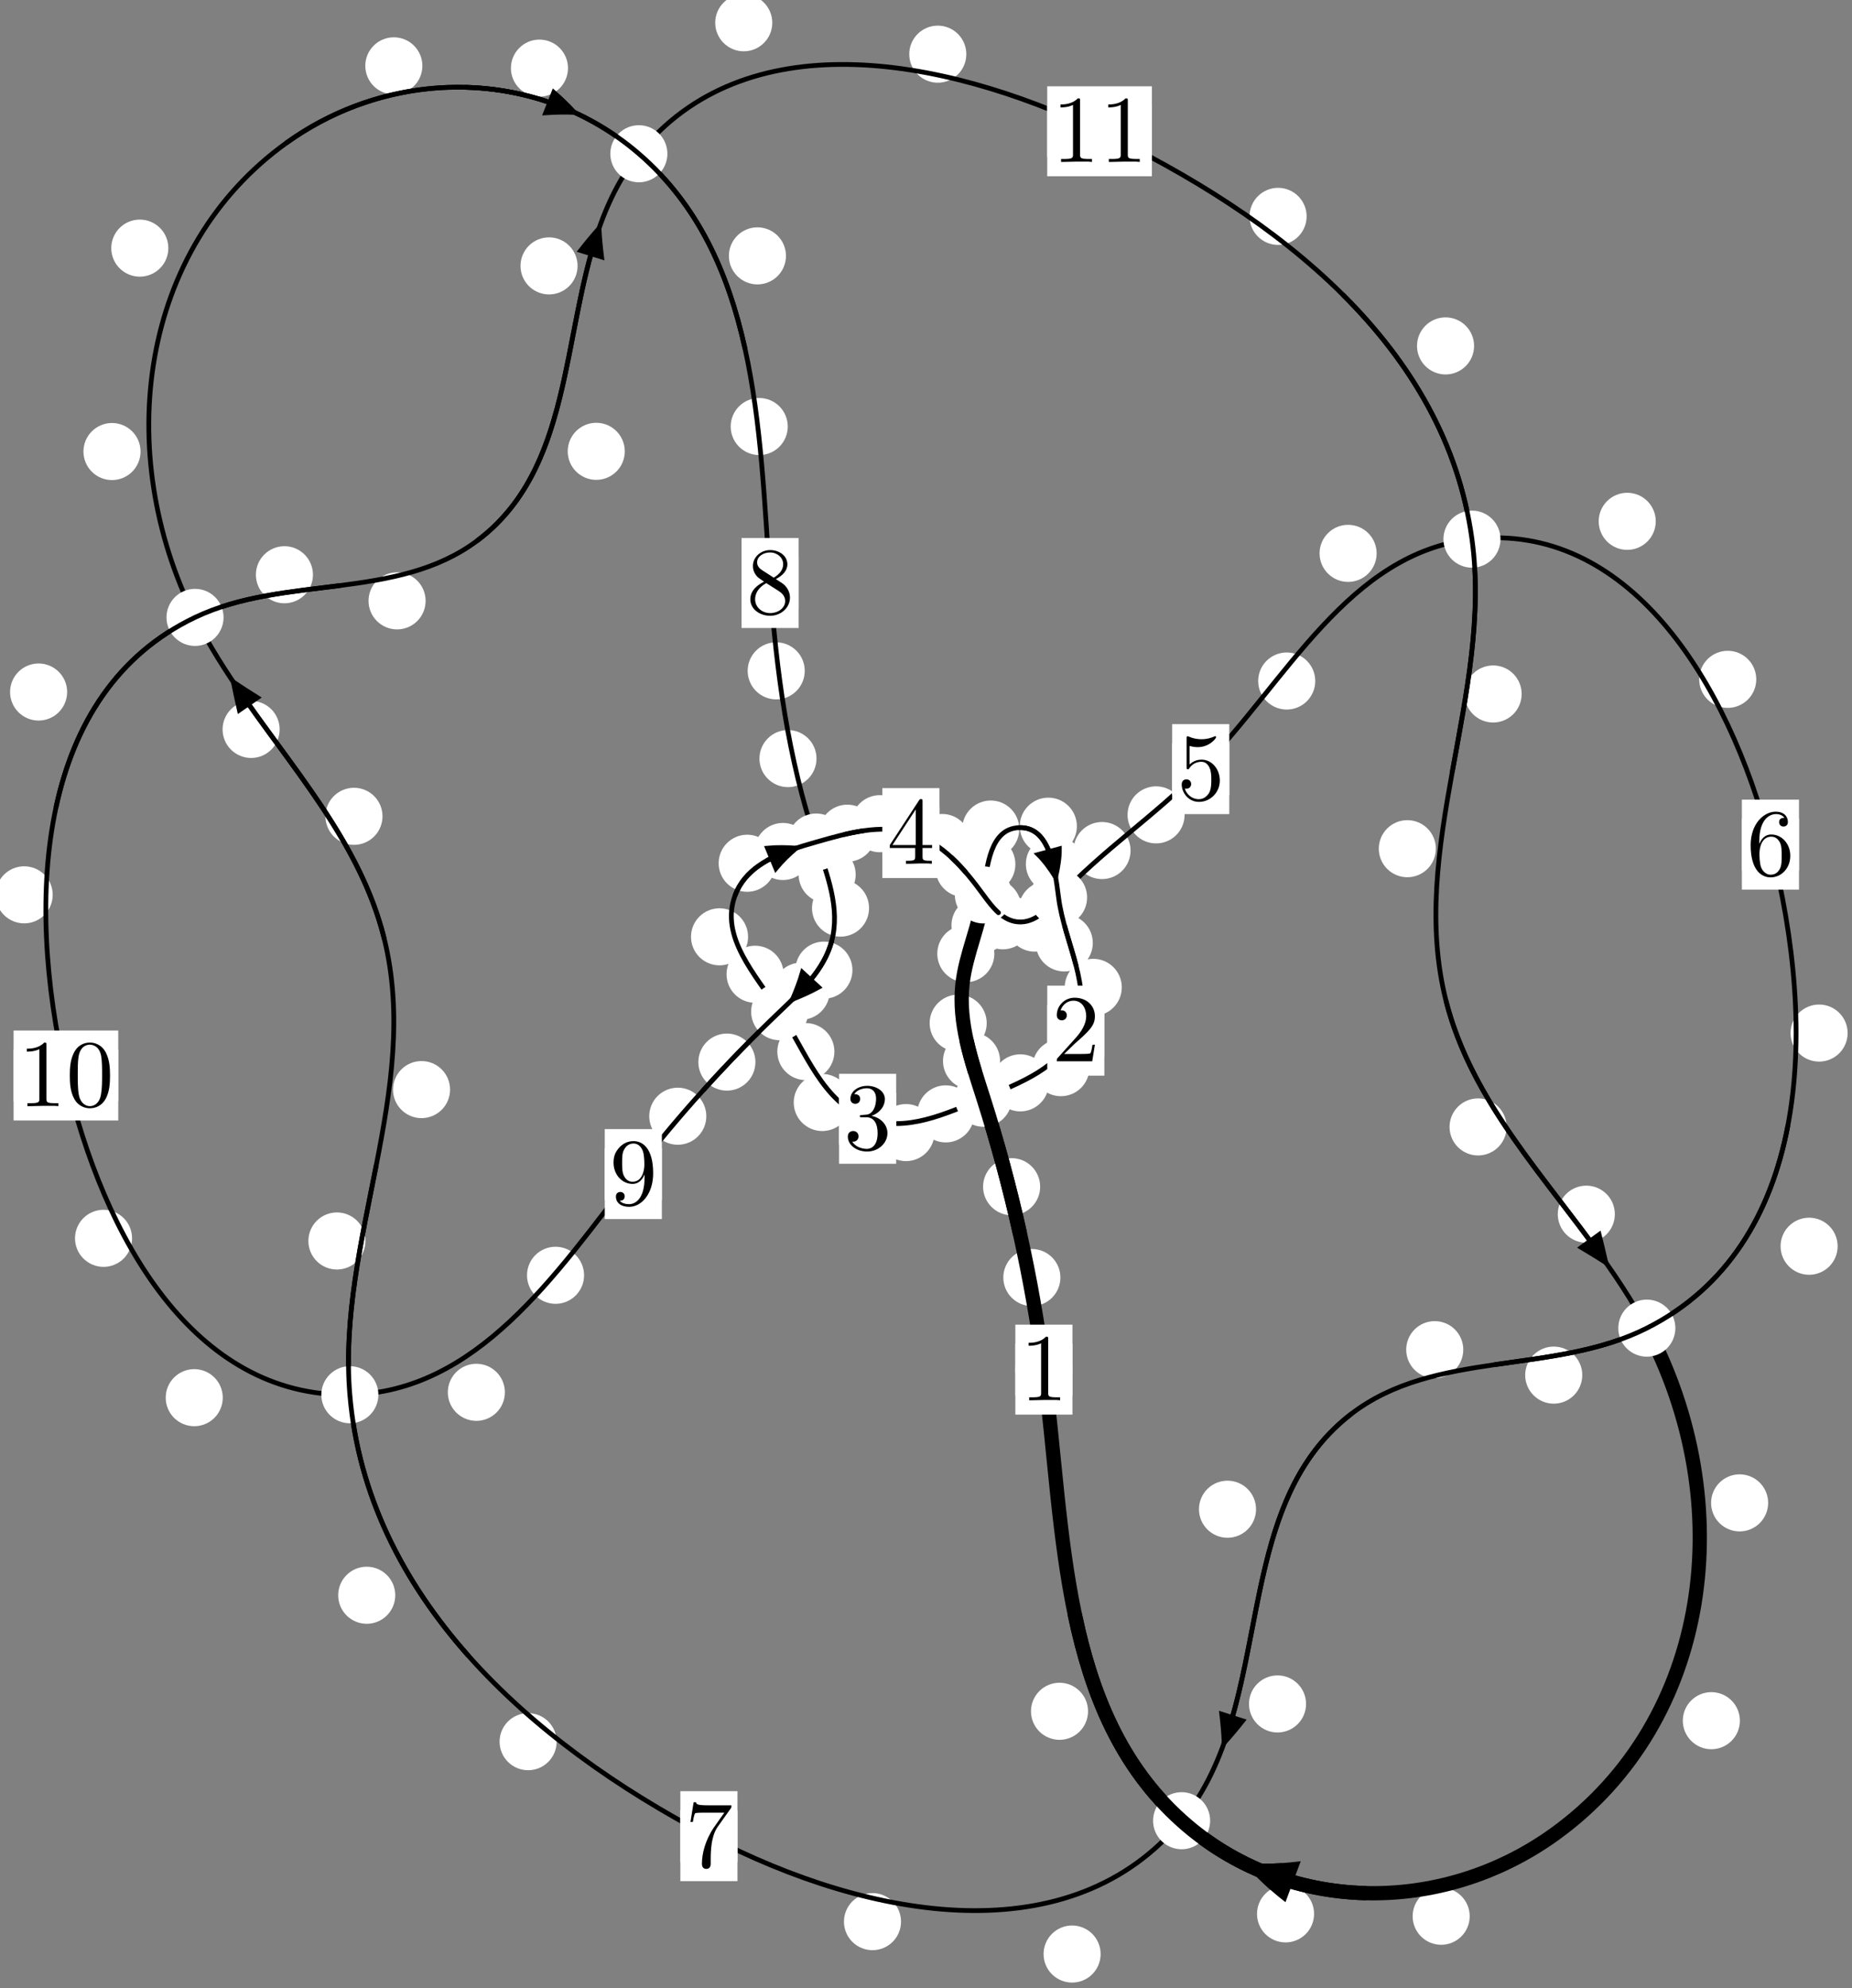 <?xml version="1.0"?>
<!-- Created by MetaPost 1.999 on 2021.07.05:2353 -->
<svg version="1.1" xmlns="http://www.w3.org/2000/svg" xmlns:xlink="http://www.w3.org/1999/xlink" width="193.975" height="208.211" viewBox="0 0 193.975 208.211">
<rect x="0" y="0" width="193.975" height="208.211" fill="#808080" stroke="none"/>
<!-- Original BoundingBox: -103.457230 -92.606689 90.517563 115.604797 -->
  <defs>
    <g transform="scale(0.01,0.01)" id="GLYPHcmr10_48">
      <path style="fill-rule: evenodd;" d="M460 -320C460 -400,455 -480,420 -554C374 -650,292 -666,250 -666C190 -666,117 -640,76 -547C44 -478,39 -400,39 -320C39 -245,43 -155,84 -79C127 2,200 22,249 22C303 22,379 1,423 -94C455 -163,460 -241,460 -320M249 -0C210 -0,151 -25,133 -121C122 -181,122 -273,122 -332C122 -396,122 -462,130 -516C149 -635,224 -644,249 -644C282 -644,348 -626,367 -527C377 -471,377 -395,377 -332C377 -257,377 -189,366 -125C351 -30,294 -0,249 -0"></path>
    </g>
    <g transform="scale(0.01,0.01)" id="GLYPHcmr10_49">
      <path style="fill-rule: evenodd;" d="M294 -640C294 -664,294 -666,271 -666C209 -602,121 -602,89 -602L89 -571C109 -571,168 -571,220 -597L220 -79C220 -43,217 -31,127 -31L95 -31L95 -0L257 -0L130 -3L217 -3L257 -3L297 -3L384 -3L419 -0L419 -31L387 -31C297 -31,294 -42,294 -79"></path>
    </g>
    <g transform="scale(0.01,0.01)" id="GLYPHcmr10_50">
      <path style="fill-rule: evenodd;" d="M127 -77L233 -180C389 -318,449 -372,449 -472C449 -586,359 -666,237 -666C124 -666,50 -574,50 -485C50 -429,100 -429,103 -429C120 -429,155 -441,155 -482C155 -508,137 -534,102 -534C94 -534,92 -534,89 -533C112 -598,166 -635,224 -635C315 -635,358 -554,358 -472C358 -392,308 -313,253 -251L61 -37C50 -26,50 -24,50 -0L421 -0L449 -174L424 -174C419 -144,412 -100,402 -85C395 -77,329 -77,307 -77"></path>
    </g>
    <g transform="scale(0.01,0.01)" id="GLYPHcmr10_51">
      <path style="fill-rule: evenodd;" d="M290 -352C372 -379,430 -449,430 -528C430 -610,342 -666,246 -666C145 -666,69 -606,69 -530C69 -497,91 -478,120 -478C151 -478,171 -500,171 -529C171 -579,124 -579,109 -579C140 -628,206 -641,242 -641C283 -641,338 -619,338 -529C338 -517,336 -459,310 -415C280 -367,246 -364,221 -363C213 -362,189 -360,182 -360C174 -359,167 -358,167 -348C167 -337,174 -337,191 -337L235 -337C317 -337,354 -269,354 -171C354 -35,285 -6,241 -6C198 -6,123 -23,88 -82C123 -77,154 -99,154 -137C154 -173,127 -193,98 -193C74 -193,42 -179,42 -135C42 -44,135 22,244 22C366 22,457 -69,457 -171C457 -253,394 -331,290 -352"></path>
    </g>
    <g transform="scale(0.01,0.01)" id="GLYPHcmr10_52">
      <path style="fill-rule: evenodd;" d="M294 -165L294 -78C294 -42,292 -31,218 -31L197 -31L197 -0L332 -0L238 -3L290 -3L332 -3L374 -3L427 -3L468 -0L468 -31L447 -31C373 -31,371 -42,371 -78L371 -165L471 -165L471 -196L371 -196L371 -651C371 -671,371 -677,355 -677C346 -677,343 -677,335 -665L28 -196L28 -165M300 -196L56 -196L300 -569"></path>
    </g>
    <g transform="scale(0.01,0.01)" id="GLYPHcmr10_53">
      <path style="fill-rule: evenodd;" d="M449 -201C449 -320,367 -420,259 -420C211 -420,168 -404,132 -369L132 -564C152 -558,185 -551,217 -551C340 -551,410 -642,410 -655C410 -661,407 -666,400 -666C399 -666,397 -666,392 -663C372 -654,323 -634,256 -634C216 -634,170 -641,123 -662C115 -665,113 -665,111 -665C101 -665,101 -657,101 -641L101 -345C101 -327,101 -319,115 -319C122 -319,124 -322,128 -328C139 -344,176 -398,257 -398C309 -398,334 -352,342 -334C358 -297,360 -258,360 -208C360 -173,360 -113,336 -71C312 -32,275 -6,229 -6C156 -6,99 -59,82 -118C85 -117,88 -116,99 -116C132 -116,149 -141,149 -165C149 -189,132 -214,99 -214C85 -214,50 -207,50 -161C50 -75,119 22,231 22C347 22,449 -74,449 -201"></path>
    </g>
    <g transform="scale(0.01,0.01)" id="GLYPHcmr10_54">
      <path style="fill-rule: evenodd;" d="M132 -328L132 -352C132 -605,256 -641,307 -641C331 -641,373 -635,395 -601C380 -601,340 -601,340 -556C340 -525,364 -510,386 -510C402 -510,432 -519,432 -558C432 -618,388 -666,305 -666C177 -666,42 -537,42 -316C42 -49,158 22,251 22C362 22,457 -72,457 -204C457 -331,368 -427,257 -427C189 -427,152 -376,132 -328M251 -6C188 -6,158 -66,152 -81C134 -128,134 -208,134 -226C134 -304,166 -404,256 -404C272 -404,318 -404,349 -342C367 -305,367 -254,367 -205C367 -157,367 -107,350 -71C320 -11,274 -6,251 -6"></path>
    </g>
    <g transform="scale(0.01,0.01)" id="GLYPHcmr10_55">
      <path style="fill-rule: evenodd;" d="M476 -609C485 -621,485 -623,485 -644L242 -644C120 -644,118 -657,114 -676L89 -676L56 -470L81 -470C84 -486,93 -549,106 -561C113 -567,191 -567,204 -567L411 -567C400 -551,321 -442,299 -409C209 -274,176 -135,176 -33C176 -23,176 22,222 22C268 22,268 -23,268 -33L268 -84C268 -139,271 -194,279 -248C283 -271,297 -357,341 -419"></path>
    </g>
    <g transform="scale(0.01,0.01)" id="GLYPHcmr10_56">
      <path style="fill-rule: evenodd;" d="M163 -457C117 -487,113 -521,113 -538C113 -599,178 -641,249 -641C322 -641,386 -589,386 -517C386 -460,347 -412,287 -377M309 -362C381 -399,430 -451,430 -517C430 -609,341 -666,250 -666C150 -666,69 -592,69 -499C69 -481,71 -436,113 -389C124 -377,161 -352,186 -335C128 -306,42 -250,42 -151C42 -45,144 22,249 22C362 22,457 -61,457 -168C457 -204,446 -249,408 -291C389 -312,373 -322,309 -362M209 -320L332 -242C360 -223,407 -193,407 -132C407 -58,332 -6,250 -6C164 -6,92 -68,92 -151C92 -209,124 -273,209 -320"></path>
    </g>
    <g transform="scale(0.01,0.01)" id="GLYPHcmr10_57">
      <path style="fill-rule: evenodd;" d="M367 -318L367 -286C367 -52,263 -6,205 -6C188 -6,134 -8,107 -42C151 -42,159 -71,159 -88C159 -119,135 -134,113 -134C97 -134,67 -125,67 -86C67 -19,121 22,206 22C335 22,457 -114,457 -329C457 -598,342 -666,253 -666C198 -666,149 -648,106 -603C65 -558,42 -516,42 -441C42 -316,130 -218,242 -218C303 -218,344 -260,367 -318M243 -241C227 -241,181 -241,150 -304C132 -341,132 -391,132 -440C132 -494,132 -541,153 -578C180 -628,218 -641,253 -641C299 -641,332 -607,349 -562C361 -530,365 -467,365 -421C365 -338,331 -241,243 -241"></path>
    </g>
  </defs>
  <path d="M111.064 133.777C111.064 132.985,110.749 132.225,110.188 131.664C109.628 131.104,108.868 130.789,108.075 130.789C107.282 130.789,106.522 131.104,105.962 131.664C105.401 132.225,105.086 132.985,105.086 133.777C105.086 134.57,105.401 135.33,105.962 135.891C106.522 136.451,107.282 136.766,108.075 136.766C108.868 136.766,109.628 136.451,110.188 135.891C110.749 135.33,111.064 134.57,111.064 133.777Z" style="fill: rgb(100%,100%,100%);stroke: none;"></path>
  <path d="M112.324 143.421C112.324 142.628,112.009 141.868,111.449 141.308C110.888 140.747,110.128 140.432,109.335 140.432C108.543 140.432,107.782 140.747,107.222 141.308C106.662 141.868,106.347 142.628,106.347 143.421C106.347 144.214,106.662 144.974,107.222 145.534C107.782 146.095,108.543 146.41,109.335 146.41C110.128 146.41,110.888 146.095,111.449 145.534C112.009 144.974,112.324 144.214,112.324 143.421Z" style="fill: rgb(100%,100%,100%);stroke: none;"></path>
  <path d="M104.745 111.101C104.745 110.308,104.43 109.548,103.87 108.988C103.309 108.427,102.549 108.112,101.757 108.112C100.964 108.112,100.204 108.427,99.643 108.988C99.083 109.548,98.768 110.308,98.768 111.101C98.768 111.894,99.083 112.654,99.643 113.214C100.204 113.775,100.964 114.09,101.757 114.09C102.549 114.09,103.309 113.775,103.87 113.214C104.43 112.654,104.745 111.894,104.745 111.101Z" style="fill: rgb(100%,100%,100%);stroke: none;"></path>
  <path d="M108.944 124.266C108.944 123.473,108.629 122.713,108.068 122.153C107.508 121.592,106.748 121.277,105.955 121.277C105.162 121.277,104.402 121.592,103.842 122.153C103.281 122.713,102.966 123.473,102.966 124.266C102.966 125.059,103.281 125.819,103.842 126.379C104.402 126.94,105.162 127.255,105.955 127.255C106.748 127.255,107.508 126.94,108.068 126.379C108.629 125.819,108.944 125.059,108.944 124.266Z" style="fill: rgb(100%,100%,100%);stroke: none;"></path>
  <path d="M104.146 99.867C104.146 99.074,103.831 98.314,103.271 97.754C102.71 97.193,101.95 96.878,101.157 96.878C100.365 96.878,99.605 97.193,99.044 97.754C98.484 98.314,98.169 99.074,98.169 99.867C98.169 100.66,98.484 101.42,99.044 101.98C99.605 102.541,100.365 102.856,101.157 102.856C101.95 102.856,102.71 102.541,103.271 101.98C103.831 101.42,104.146 100.66,104.146 99.867Z" style="fill: rgb(100%,100%,100%);stroke: none;"></path>
  <path d="M103.347 107.139C103.347 106.347,103.032 105.586,102.471 105.026C101.911 104.466,101.151 104.151,100.358 104.151C99.565 104.151,98.805 104.466,98.245 105.026C97.684 105.586,97.369 106.347,97.369 107.139C97.369 107.932,97.684 108.692,98.245 109.253C98.805 109.813,99.565 110.128,100.358 110.128C101.151 110.128,101.911 109.813,102.471 109.253C103.032 108.692,103.347 107.932,103.347 107.139Z" style="fill: rgb(100%,100%,100%);stroke: none;"></path>
  <path d="M106.349 90.503C106.349 89.71,106.034 88.95,105.474 88.389C104.913 87.829,104.153 87.514,103.36 87.514C102.568 87.514,101.808 87.829,101.247 88.389C100.687 88.95,100.372 89.71,100.372 90.503C100.372 91.295,100.687 92.055,101.247 92.616C101.808 93.176,102.568 93.491,103.36 93.491C104.153 93.491,104.913 93.176,105.474 92.616C106.034 92.055,106.349 91.295,106.349 90.503Z" style="fill: rgb(100%,100%,100%);stroke: none;"></path>
  <path d="M105.63 96.903C105.63 96.11,105.315 95.35,104.754 94.789C104.194 94.229,103.434 93.914,102.641 93.914C101.848 93.914,101.088 94.229,100.528 94.789C99.967 95.35,99.652 96.11,99.652 96.903C99.652 97.695,99.967 98.456,100.528 99.016C101.088 99.577,101.848 99.892,102.641 99.892C103.434 99.892,104.194 99.577,104.754 99.016C105.315 98.456,105.63 97.695,105.63 96.903Z" style="fill: rgb(100%,100%,100%);stroke: none;"></path>
  <path d="M112.79 86.515C112.79 85.722,112.475 84.962,111.914 84.401C111.354 83.841,110.594 83.526,109.801 83.526C109.008 83.526,108.248 83.841,107.688 84.401C107.127 84.962,106.812 85.722,106.812 86.515C106.812 87.307,107.127 88.067,107.688 88.628C108.248 89.188,109.008 89.503,109.801 89.503C110.594 89.503,111.354 89.188,111.914 88.628C112.475 88.067,112.79 87.307,112.79 86.515Z" style="fill: rgb(100%,100%,100%);stroke: none;"></path>
  <path d="M106.757 86.813C106.757 86.021,106.442 85.261,105.881 84.7C105.321 84.14,104.561 83.825,103.768 83.825C102.975 83.825,102.215 84.14,101.655 84.7C101.094 85.261,100.779 86.021,100.779 86.813C100.779 87.606,101.094 88.366,101.655 88.927C102.215 89.487,102.975 89.802,103.768 89.802C104.561 89.802,105.321 89.487,105.881 88.927C106.442 88.366,106.757 87.606,106.757 86.813Z" style="fill: rgb(100%,100%,100%);stroke: none;"></path>
  <path d="M114.459 98.739C114.459 97.947,114.144 97.187,113.584 96.626C113.023 96.066,112.263 95.751,111.47 95.751C110.678 95.751,109.917 96.066,109.357 96.626C108.796 97.187,108.482 97.947,108.482 98.739C108.482 99.532,108.796 100.292,109.357 100.853C109.917 101.413,110.678 101.728,111.47 101.728C112.263 101.728,113.023 101.413,113.584 100.853C114.144 100.292,114.459 99.532,114.459 98.739Z" style="fill: rgb(100%,100%,100%);stroke: none;"></path>
  <path d="M113.423 90.48C113.423 89.688,113.108 88.927,112.548 88.367C111.987 87.806,111.227 87.492,110.434 87.492C109.642 87.492,108.882 87.806,108.321 88.367C107.761 88.927,107.446 89.688,107.446 90.48C107.446 91.273,107.761 92.033,108.321 92.594C108.882 93.154,109.642 93.469,110.434 93.469C111.227 93.469,111.987 93.154,112.548 92.594C113.108 92.033,113.423 91.273,113.423 90.48Z" style="fill: rgb(100%,100%,100%);stroke: none;"></path>
  <path d="M114.105 111.801C114.105 111.008,113.79 110.248,113.23 109.687C112.669 109.127,111.909 108.812,111.116 108.812C110.324 108.812,109.563 109.127,109.003 109.687C108.442 110.248,108.127 111.008,108.127 111.801C108.127 112.593,108.442 113.353,109.003 113.914C109.563 114.474,110.324 114.789,111.116 114.789C111.909 114.789,112.669 114.474,113.23 113.914C113.79 113.353,114.105 112.593,114.105 111.801Z" style="fill: rgb(100%,100%,100%);stroke: none;"></path>
  <path d="M117.494 103.392C117.494 102.599,117.179 101.839,116.619 101.279C116.058 100.718,115.298 100.403,114.506 100.403C113.713 100.403,112.953 100.718,112.392 101.279C111.832 101.839,111.517 102.599,111.517 103.392C111.517 104.185,111.832 104.945,112.392 105.505C112.953 106.066,113.713 106.381,114.506 106.381C115.298 106.381,116.058 106.066,116.619 105.505C117.179 104.945,117.494 104.185,117.494 103.392Z" style="fill: rgb(100%,100%,100%);stroke: none;"></path>
  <path d="M102.042 116.641C102.042 115.848,101.727 115.088,101.167 114.527C100.606 113.967,99.846 113.652,99.053 113.652C98.261 113.652,97.5 113.967,96.94 114.527C96.379 115.088,96.065 115.848,96.065 116.641C96.065 117.433,96.379 118.194,96.94 118.754C97.5 119.315,98.261 119.63,99.053 119.63C99.846 119.63,100.606 119.315,101.167 118.754C101.727 118.194,102.042 117.433,102.042 116.641Z" style="fill: rgb(100%,100%,100%);stroke: none;"></path>
  <path d="M109.856 113.392C109.856 112.599,109.542 111.839,108.981 111.279C108.421 110.718,107.66 110.403,106.868 110.403C106.075 110.403,105.315 110.718,104.754 111.279C104.194 111.839,103.879 112.599,103.879 113.392C103.879 114.185,104.194 114.945,104.754 115.505C105.315 116.066,106.075 116.381,106.868 116.381C107.66 116.381,108.421 116.066,108.981 115.505C109.542 114.945,109.856 114.185,109.856 113.392Z" style="fill: rgb(100%,100%,100%);stroke: none;"></path>
  <path d="M89.111 115.449C89.111 114.656,88.797 113.896,88.236 113.336C87.676 112.775,86.915 112.46,86.123 112.46C85.33 112.46,84.57 112.775,84.009 113.336C83.449 113.896,83.134 114.656,83.134 115.449C83.134 116.242,83.449 117.002,84.009 117.562C84.57 118.123,85.33 118.438,86.123 118.438C86.915 118.438,87.676 118.123,88.236 117.562C88.797 117.002,89.111 116.242,89.111 115.449Z" style="fill: rgb(100%,100%,100%);stroke: none;"></path>
  <path d="M97.88 118.599C97.88 117.807,97.565 117.047,97.005 116.486C96.444 115.926,95.684 115.611,94.892 115.611C94.099 115.611,93.339 115.926,92.778 116.486C92.218 117.047,91.903 117.807,91.903 118.599C91.903 119.392,92.218 120.152,92.778 120.713C93.339 121.273,94.099 121.588,94.892 121.588C95.684 121.588,96.444 121.273,97.005 120.713C97.565 120.152,97.88 119.392,97.88 118.599Z" style="fill: rgb(100%,100%,100%);stroke: none;"></path>
  <path d="M82.076 102.019C82.076 101.227,81.761 100.467,81.2 99.906C80.64 99.346,79.88 99.031,79.087 99.031C78.294 99.031,77.534 99.346,76.974 99.906C76.413 100.467,76.098 101.227,76.098 102.019C76.098 102.812,76.413 103.572,76.974 104.133C77.534 104.693,78.294 105.008,79.087 105.008C79.88 105.008,80.64 104.693,81.2 104.133C81.761 103.572,82.076 102.812,82.076 102.019Z" style="fill: rgb(100%,100%,100%);stroke: none;"></path>
  <path d="M87.393 110.12C87.393 109.327,87.078 108.567,86.517 108.006C85.957 107.446,85.197 107.131,84.404 107.131C83.611 107.131,82.851 107.446,82.291 108.006C81.73 108.567,81.415 109.327,81.415 110.12C81.415 110.912,81.73 111.673,82.291 112.233C82.851 112.794,83.611 113.109,84.404 113.109C85.197 113.109,85.957 112.794,86.517 112.233C87.078 111.673,87.393 110.912,87.393 110.12Z" style="fill: rgb(100%,100%,100%);stroke: none;"></path>
  <path d="M81.247 90.395C81.247 89.603,80.932 88.842,80.372 88.282C79.811 87.722,79.051 87.407,78.259 87.407C77.466 87.407,76.706 87.722,76.145 88.282C75.585 88.842,75.27 89.603,75.27 90.395C75.27 91.188,75.585 91.948,76.145 92.509C76.706 93.069,77.466 93.384,78.259 93.384C79.051 93.384,79.811 93.069,80.372 92.509C80.932 91.948,81.247 91.188,81.247 90.395Z" style="fill: rgb(100%,100%,100%);stroke: none;"></path>
  <path d="M78.351 98.099C78.351 97.306,78.036 96.546,77.476 95.985C76.915 95.425,76.155 95.11,75.362 95.11C74.57 95.11,73.81 95.425,73.249 95.985C72.689 96.546,72.374 97.306,72.374 98.099C72.374 98.891,72.689 99.651,73.249 100.212C73.81 100.772,74.57 101.087,75.362 101.087C76.155 101.087,76.915 100.772,77.476 100.212C78.036 99.651,78.351 98.891,78.351 98.099Z" style="fill: rgb(100%,100%,100%);stroke: none;"></path>
  <path d="M91.739 87.249C91.739 86.456,91.424 85.696,90.864 85.135C90.303 84.575,89.543 84.26,88.75 84.26C87.958 84.26,87.198 84.575,86.637 85.135C86.077 85.696,85.762 86.456,85.762 87.249C85.762 88.041,86.077 88.801,86.637 89.362C87.198 89.922,87.958 90.237,88.75 90.237C89.543 90.237,90.303 89.922,90.864 89.362C91.424 88.801,91.739 88.041,91.739 87.249Z" style="fill: rgb(100%,100%,100%);stroke: none;"></path>
  <path d="M84.992 89.164C84.992 88.371,84.677 87.611,84.117 87.051C83.556 86.49,82.796 86.175,82.003 86.175C81.211 86.175,80.45 86.49,79.89 87.051C79.329 87.611,79.015 88.371,79.015 89.164C79.015 89.957,79.329 90.717,79.89 91.277C80.45 91.838,81.211 92.153,82.003 92.153C82.796 92.153,83.556 91.838,84.117 91.277C84.677 90.717,84.992 89.957,84.992 89.164Z" style="fill: rgb(100%,100%,100%);stroke: none;"></path>
  <path d="M101.672 88.224C101.672 87.431,101.357 86.671,100.797 86.111C100.236 85.55,99.476 85.235,98.684 85.235C97.891 85.235,97.131 85.55,96.57 86.111C96.01 86.671,95.695 87.431,95.695 88.224C95.695 89.017,96.01 89.777,96.57 90.337C97.131 90.898,97.891 91.213,98.684 91.213C99.476 91.213,100.236 90.898,100.797 90.337C101.357 89.777,101.672 89.017,101.672 88.224Z" style="fill: rgb(100%,100%,100%);stroke: none;"></path>
  <path d="M95.137 86.255C95.137 85.462,94.822 84.702,94.262 84.142C93.701 83.581,92.941 83.266,92.148 83.266C91.356 83.266,90.596 83.581,90.035 84.142C89.475 84.702,89.16 85.462,89.16 86.255C89.16 87.048,89.475 87.808,90.035 88.368C90.596 88.929,91.356 89.244,92.148 89.244C92.941 89.244,93.701 88.929,94.262 88.368C94.822 87.808,95.137 87.048,95.137 86.255Z" style="fill: rgb(100%,100%,100%);stroke: none;"></path>
  <path d="M106.949 95.025C106.949 94.232,106.634 93.472,106.073 92.912C105.513 92.351,104.753 92.036,103.96 92.036C103.167 92.036,102.407 92.351,101.847 92.912C101.286 93.472,100.971 94.232,100.971 95.025C100.971 95.818,101.286 96.578,101.847 97.138C102.407 97.699,103.167 98.014,103.96 98.014C104.753 98.014,105.513 97.699,106.073 97.138C106.634 96.578,106.949 95.818,106.949 95.025Z" style="fill: rgb(100%,100%,100%);stroke: none;"></path>
  <path d="M103.972 90.947C103.972 90.155,103.657 89.394,103.096 88.834C102.536 88.273,101.776 87.958,100.983 87.958C100.19 87.958,99.43 88.273,98.87 88.834C98.309 89.394,97.994 90.155,97.994 90.947C97.994 91.74,98.309 92.5,98.87 93.061C99.43 93.621,100.19 93.936,100.983 93.936C101.776 93.936,102.536 93.621,103.096 93.061C103.657 92.5,103.972 91.74,103.972 90.947Z" style="fill: rgb(100%,100%,100%);stroke: none;"></path>
  <path d="M111.367 96.664C111.367 95.871,111.053 95.111,110.492 94.551C109.932 93.99,109.171 93.675,108.379 93.675C107.586 93.675,106.826 93.99,106.265 94.551C105.705 95.111,105.39 95.871,105.39 96.664C105.39 97.457,105.705 98.217,106.265 98.777C106.826 99.338,107.586 99.653,108.379 99.653C109.171 99.653,109.932 99.338,110.492 98.777C111.053 98.217,111.367 97.457,111.367 96.664Z" style="fill: rgb(100%,100%,100%);stroke: none;"></path>
  <path d="M108.025 96.421C108.025 95.628,107.71 94.868,107.149 94.307C106.589 93.747,105.828 93.432,105.036 93.432C104.243 93.432,103.483 93.747,102.922 94.307C102.362 94.868,102.047 95.628,102.047 96.421C102.047 97.213,102.362 97.973,102.922 98.534C103.483 99.094,104.243 99.409,105.036 99.409C105.828 99.409,106.589 99.094,107.149 98.534C107.71 97.973,108.025 97.213,108.025 96.421Z" style="fill: rgb(100%,100%,100%);stroke: none;"></path>
  <path d="M118.413 89.066C118.413 88.273,118.098 87.513,117.538 86.952C116.977 86.392,116.217 86.077,115.424 86.077C114.632 86.077,113.871 86.392,113.311 86.952C112.75 87.513,112.436 88.273,112.436 89.066C112.436 89.858,112.75 90.619,113.311 91.179C113.871 91.74,114.632 92.054,115.424 92.054C116.217 92.054,116.977 91.74,117.538 91.179C118.098 90.619,118.413 89.858,118.413 89.066Z" style="fill: rgb(100%,100%,100%);stroke: none;"></path>
  <path d="M112.671 95.264C112.671 94.471,112.356 93.711,111.796 93.15C111.235 92.59,110.475 92.275,109.682 92.275C108.89 92.275,108.129 92.59,107.569 93.15C107.008 93.711,106.693 94.471,106.693 95.264C106.693 96.056,107.008 96.817,107.569 97.377C108.129 97.938,108.89 98.252,109.682 98.252C110.475 98.252,111.235 97.938,111.796 97.377C112.356 96.817,112.671 96.056,112.671 95.264Z" style="fill: rgb(100%,100%,100%);stroke: none;"></path>
  <path d="M137.757 71.313C137.757 70.52,137.442 69.76,136.882 69.199C136.321 68.639,135.561 68.324,134.769 68.324C133.976 68.324,133.216 68.639,132.655 69.199C132.095 69.76,131.78 70.52,131.78 71.313C131.78 72.105,132.095 72.865,132.655 73.426C133.216 73.986,133.976 74.301,134.769 74.301C135.561 74.301,136.321 73.986,136.882 73.426C137.442 72.865,137.757 72.105,137.757 71.313Z" style="fill: rgb(100%,100%,100%);stroke: none;"></path>
  <path d="M124.074 85.329C124.074 84.537,123.759 83.777,123.199 83.216C122.638 82.656,121.878 82.341,121.085 82.341C120.293 82.341,119.532 82.656,118.972 83.216C118.411 83.777,118.097 84.537,118.097 85.329C118.097 86.122,118.411 86.882,118.972 87.443C119.532 88.003,120.293 88.318,121.085 88.318C121.878 88.318,122.638 88.003,123.199 87.443C123.759 86.882,124.074 86.122,124.074 85.329Z" style="fill: rgb(100%,100%,100%);stroke: none;"></path>
  <path d="M173.421 54.591C173.421 53.798,173.107 53.038,172.546 52.478C171.986 51.917,171.225 51.602,170.433 51.602C169.64 51.602,168.88 51.917,168.319 52.478C167.759 53.038,167.444 53.798,167.444 54.591C167.444 55.384,167.759 56.144,168.319 56.704C168.88 57.265,169.64 57.58,170.433 57.58C171.225 57.58,171.986 57.265,172.546 56.704C173.107 56.144,173.421 55.384,173.421 54.591Z" style="fill: rgb(100%,100%,100%);stroke: none;"></path>
  <path d="M144.187 57.946C144.187 57.154,143.872 56.393,143.311 55.833C142.751 55.272,141.991 54.957,141.198 54.957C140.405 54.957,139.645 55.272,139.085 55.833C138.524 56.393,138.209 57.154,138.209 57.946C138.209 58.739,138.524 59.499,139.085 60.06C139.645 60.62,140.405 60.935,141.198 60.935C141.991 60.935,142.751 60.62,143.311 60.06C143.872 59.499,144.187 58.739,144.187 57.946Z" style="fill: rgb(100%,100%,100%);stroke: none;"></path>
  <path d="M193.518 108.177C193.518 107.385,193.203 106.625,192.642 106.064C192.082 105.504,191.322 105.189,190.529 105.189C189.736 105.189,188.976 105.504,188.416 106.064C187.855 106.625,187.54 107.385,187.54 108.177C187.54 108.97,187.855 109.73,188.416 110.291C188.976 110.851,189.736 111.166,190.529 111.166C191.322 111.166,192.082 110.851,192.642 110.291C193.203 109.73,193.518 108.97,193.518 108.177Z" style="fill: rgb(100%,100%,100%);stroke: none;"></path>
  <path d="M183.948 71.136C183.948 70.344,183.633 69.584,183.073 69.023C182.513 68.463,181.752 68.148,180.96 68.148C180.167 68.148,179.407 68.463,178.846 69.023C178.286 69.584,177.971 70.344,177.971 71.136C177.971 71.929,178.286 72.689,178.846 73.25C179.407 73.81,180.167 74.125,180.96 74.125C181.752 74.125,182.513 73.81,183.073 73.25C183.633 72.689,183.948 71.929,183.948 71.136Z" style="fill: rgb(100%,100%,100%);stroke: none;"></path>
  <path d="M165.724 143.996C165.724 143.203,165.409 142.443,164.849 141.882C164.288 141.322,163.528 141.007,162.735 141.007C161.943 141.007,161.182 141.322,160.622 141.882C160.061 142.443,159.746 143.203,159.746 143.996C159.746 144.788,160.061 145.549,160.622 146.109C161.182 146.67,161.943 146.985,162.735 146.985C163.528 146.985,164.288 146.67,164.849 146.109C165.409 145.549,165.724 144.788,165.724 143.996Z" style="fill: rgb(100%,100%,100%);stroke: none;"></path>
  <path d="M192.471 130.5C192.471 129.708,192.156 128.947,191.596 128.387C191.035 127.827,190.275 127.512,189.483 127.512C188.69 127.512,187.93 127.827,187.369 128.387C186.809 128.947,186.494 129.708,186.494 130.5C186.494 131.293,186.809 132.053,187.369 132.614C187.93 133.174,188.69 133.489,189.483 133.489C190.275 133.489,191.035 133.174,191.596 132.614C192.156 132.053,192.471 131.293,192.471 130.5Z" style="fill: rgb(100%,100%,100%);stroke: none;"></path>
  <path d="M131.555 158.039C131.555 157.246,131.24 156.486,130.68 155.925C130.119 155.365,129.359 155.05,128.566 155.05C127.774 155.05,127.013 155.365,126.453 155.925C125.892 156.486,125.578 157.246,125.578 158.039C125.578 158.831,125.892 159.591,126.453 160.152C127.013 160.712,127.774 161.027,128.566 161.027C129.359 161.027,130.119 160.712,130.68 160.152C131.24 159.591,131.555 158.831,131.555 158.039Z" style="fill: rgb(100%,100%,100%);stroke: none;"></path>
  <path d="M153.261 141.331C153.261 140.538,152.946 139.778,152.385 139.217C151.825 138.657,151.064 138.342,150.272 138.342C149.479 138.342,148.719 138.657,148.158 139.217C147.598 139.778,147.283 140.538,147.283 141.331C147.283 142.123,147.598 142.883,148.158 143.444C148.719 144.004,149.479 144.319,150.272 144.319C151.064 144.319,151.825 144.004,152.385 143.444C152.946 142.883,153.261 142.123,153.261 141.331Z" style="fill: rgb(100%,100%,100%);stroke: none;"></path>
  <path d="M115.278 204.618C115.278 203.825,114.963 203.065,114.403 202.505C113.842 201.944,113.082 201.629,112.29 201.629C111.497 201.629,110.737 201.944,110.176 202.505C109.616 203.065,109.301 203.825,109.301 204.618C109.301 205.411,109.616 206.171,110.176 206.731C110.737 207.292,111.497 207.607,112.29 207.607C113.082 207.607,113.842 207.292,114.403 206.731C114.963 206.171,115.278 205.411,115.278 204.618Z" style="fill: rgb(100%,100%,100%);stroke: none;"></path>
  <path d="M136.795 178.429C136.795 177.636,136.48 176.876,135.919 176.315C135.359 175.755,134.599 175.44,133.806 175.44C133.013 175.44,132.253 175.755,131.693 176.315C131.132 176.876,130.817 177.636,130.817 178.429C130.817 179.221,131.132 179.982,131.693 180.542C132.253 181.103,133.013 181.418,133.806 181.418C134.599 181.418,135.359 181.103,135.919 180.542C136.48 179.982,136.795 179.221,136.795 178.429Z" style="fill: rgb(100%,100%,100%);stroke: none;"></path>
  <path d="M58.302 182.382C58.302 181.589,57.988 180.829,57.427 180.268C56.867 179.708,56.106 179.393,55.314 179.393C54.521 179.393,53.761 179.708,53.2 180.268C52.64 180.829,52.325 181.589,52.325 182.382C52.325 183.174,52.64 183.934,53.2 184.495C53.761 185.055,54.521 185.37,55.314 185.37C56.106 185.37,56.867 185.055,57.427 184.495C57.988 183.934,58.302 183.174,58.302 182.382Z" style="fill: rgb(100%,100%,100%);stroke: none;"></path>
  <path d="M94.372 201.225C94.372 200.432,94.057 199.672,93.496 199.112C92.936 198.551,92.176 198.236,91.383 198.236C90.59 198.236,89.83 198.551,89.27 199.112C88.709 199.672,88.394 200.432,88.394 201.225C88.394 202.018,88.709 202.778,89.27 203.338C89.83 203.899,90.59 204.214,91.383 204.214C92.176 204.214,92.936 203.899,93.496 203.338C94.057 202.778,94.372 202.018,94.372 201.225Z" style="fill: rgb(100%,100%,100%);stroke: none;"></path>
  <path d="M38.276 129.949C38.276 129.157,37.961 128.396,37.401 127.836C36.84 127.275,36.08 126.96,35.287 126.96C34.495 126.96,33.734 127.275,33.174 127.836C32.614 128.396,32.299 129.157,32.299 129.949C32.299 130.742,32.614 131.502,33.174 132.063C33.734 132.623,34.495 132.938,35.287 132.938C36.08 132.938,36.84 132.623,37.401 132.063C37.961 131.502,38.276 130.742,38.276 129.949Z" style="fill: rgb(100%,100%,100%);stroke: none;"></path>
  <path d="M41.399 167.047C41.399 166.254,41.084 165.494,40.523 164.934C39.963 164.373,39.203 164.058,38.41 164.058C37.617 164.058,36.857 164.373,36.297 164.934C35.736 165.494,35.421 166.254,35.421 167.047C35.421 167.84,35.736 168.6,36.297 169.16C36.857 169.721,37.617 170.036,38.41 170.036C39.203 170.036,39.963 169.721,40.523 169.16C41.084 168.6,41.399 167.84,41.399 167.047Z" style="fill: rgb(100%,100%,100%);stroke: none;"></path>
  <path d="M40.063 85.48C40.063 84.687,39.748 83.927,39.188 83.367C38.628 82.806,37.867 82.491,37.075 82.491C36.282 82.491,35.522 82.806,34.961 83.367C34.401 83.927,34.086 84.687,34.086 85.48C34.086 86.273,34.401 87.033,34.961 87.593C35.522 88.154,36.282 88.469,37.075 88.469C37.867 88.469,38.628 88.154,39.188 87.593C39.748 87.033,40.063 86.273,40.063 85.48Z" style="fill: rgb(100%,100%,100%);stroke: none;"></path>
  <path d="M47.139 114.097C47.139 113.305,46.824 112.544,46.264 111.984C45.703 111.423,44.943 111.109,44.151 111.109C43.358 111.109,42.598 111.423,42.037 111.984C41.477 112.544,41.162 113.305,41.162 114.097C41.162 114.89,41.477 115.65,42.037 116.211C42.598 116.771,43.358 117.086,44.151 117.086C44.943 117.086,45.703 116.771,46.264 116.211C46.824 115.65,47.139 114.89,47.139 114.097Z" style="fill: rgb(100%,100%,100%);stroke: none;"></path>
  <path d="M14.719 47.284C14.719 46.491,14.404 45.731,13.843 45.17C13.283 44.61,12.523 44.295,11.73 44.295C10.937 44.295,10.177 44.61,9.617 45.17C9.056 45.731,8.741 46.491,8.741 47.284C8.741 48.076,9.056 48.836,9.617 49.397C10.177 49.957,10.937 50.272,11.73 50.272C12.523 50.272,13.283 49.957,13.843 49.397C14.404 48.836,14.719 48.076,14.719 47.284Z" style="fill: rgb(100%,100%,100%);stroke: none;"></path>
  <path d="M29.29 76.382C29.29 75.59,28.975 74.829,28.415 74.269C27.854 73.709,27.094 73.394,26.301 73.394C25.509 73.394,24.749 73.709,24.188 74.269C23.628 74.829,23.313 75.59,23.313 76.382C23.313 77.175,23.628 77.935,24.188 78.496C24.749 79.056,25.509 79.371,26.301 79.371C27.094 79.371,27.854 79.056,28.415 78.496C28.975 77.935,29.29 77.175,29.29 76.382Z" style="fill: rgb(100%,100%,100%);stroke: none;"></path>
  <path d="M44.238 6.895C44.238 6.102,43.923 5.342,43.362 4.781C42.802 4.221,42.042 3.906,41.249 3.906C40.456 3.906,39.696 4.221,39.136 4.781C38.575 5.342,38.26 6.102,38.26 6.895C38.26 7.687,38.575 8.448,39.136 9.008C39.696 9.569,40.456 9.884,41.249 9.884C42.042 9.884,42.802 9.569,43.362 9.008C43.923 8.448,44.238 7.687,44.238 6.895Z" style="fill: rgb(100%,100%,100%);stroke: none;"></path>
  <path d="M17.631 25.983C17.631 25.19,17.316 24.43,16.756 23.869C16.195 23.309,15.435 22.994,14.642 22.994C13.85 22.994,13.089 23.309,12.529 23.869C11.969 24.43,11.654 25.19,11.654 25.983C11.654 26.775,11.969 27.536,12.529 28.096C13.089 28.657,13.85 28.971,14.642 28.971C15.435 28.971,16.195 28.657,16.756 28.096C17.316 27.536,17.631 26.775,17.631 25.983Z" style="fill: rgb(100%,100%,100%);stroke: none;"></path>
  <path d="M82.321 26.794C82.321 26.001,82.006 25.241,81.445 24.68C80.885 24.12,80.125 23.805,79.332 23.805C78.539 23.805,77.779 24.12,77.219 24.68C76.658 25.241,76.343 26.001,76.343 26.794C76.343 27.586,76.658 28.346,77.219 28.907C77.779 29.467,78.539 29.782,79.332 29.782C80.125 29.782,80.885 29.467,81.445 28.907C82.006 28.346,82.321 27.586,82.321 26.794Z" style="fill: rgb(100%,100%,100%);stroke: none;"></path>
  <path d="M59.49 7.135C59.49 6.342,59.175 5.582,58.614 5.022C58.054 4.461,57.294 4.146,56.501 4.146C55.708 4.146,54.948 4.461,54.388 5.022C53.827 5.582,53.512 6.342,53.512 7.135C53.512 7.928,53.827 8.688,54.388 9.248C54.948 9.809,55.708 10.124,56.501 10.124C57.294 10.124,58.054 9.809,58.614 9.248C59.175 8.688,59.49 7.928,59.49 7.135Z" style="fill: rgb(100%,100%,100%);stroke: none;"></path>
  <path d="M84.287 70.249C84.287 69.456,83.972 68.696,83.411 68.135C82.851 67.575,82.091 67.26,81.298 67.26C80.505 67.26,79.745 67.575,79.185 68.135C78.624 68.696,78.309 69.456,78.309 70.249C78.309 71.041,78.624 71.801,79.185 72.362C79.745 72.922,80.505 73.237,81.298 73.237C82.091 73.237,82.851 72.922,83.411 72.362C83.972 71.801,84.287 71.041,84.287 70.249Z" style="fill: rgb(100%,100%,100%);stroke: none;"></path>
  <path d="M82.508 44.664C82.508 43.872,82.193 43.111,81.633 42.551C81.072 41.99,80.312 41.676,79.52 41.676C78.727 41.676,77.967 41.99,77.406 42.551C76.846 43.111,76.531 43.872,76.531 44.664C76.531 45.457,76.846 46.217,77.406 46.778C77.967 47.338,78.727 47.653,79.52 47.653C80.312 47.653,81.072 47.338,81.633 46.778C82.193 46.217,82.508 45.457,82.508 44.664Z" style="fill: rgb(100%,100%,100%);stroke: none;"></path>
  <path d="M89.622 91.579C89.622 90.786,89.307 90.026,88.747 89.466C88.186 88.905,87.426 88.59,86.634 88.59C85.841 88.59,85.081 88.905,84.52 89.466C83.96 90.026,83.645 90.786,83.645 91.579C83.645 92.372,83.96 93.132,84.52 93.692C85.081 94.253,85.841 94.568,86.634 94.568C87.426 94.568,88.186 94.253,88.747 93.692C89.307 93.132,89.622 92.372,89.622 91.579Z" style="fill: rgb(100%,100%,100%);stroke: none;"></path>
  <path d="M85.52 79.436C85.52 78.643,85.205 77.883,84.644 77.323C84.084 76.762,83.324 76.447,82.531 76.447C81.738 76.447,80.978 76.762,80.418 77.323C79.857 77.883,79.542 78.643,79.542 79.436C79.542 80.229,79.857 80.989,80.418 81.549C80.978 82.11,81.738 82.425,82.531 82.425C83.324 82.425,84.084 82.11,84.644 81.549C85.205 80.989,85.52 80.229,85.52 79.436Z" style="fill: rgb(100%,100%,100%);stroke: none;"></path>
  <path d="M89.283 101.589C89.283 100.796,88.968 100.036,88.408 99.476C87.847 98.915,87.087 98.6,86.294 98.6C85.502 98.6,84.741 98.915,84.181 99.476C83.62 100.036,83.306 100.796,83.306 101.589C83.306 102.382,83.62 103.142,84.181 103.702C84.741 104.263,85.502 104.578,86.294 104.578C87.087 104.578,87.847 104.263,88.408 103.702C88.968 103.142,89.283 102.382,89.283 101.589Z" style="fill: rgb(100%,100%,100%);stroke: none;"></path>
  <path d="M91.024 95.093C91.024 94.3,90.709 93.54,90.149 92.98C89.588 92.419,88.828 92.104,88.035 92.104C87.243 92.104,86.482 92.419,85.922 92.98C85.361 93.54,85.047 94.3,85.047 95.093C85.047 95.886,85.361 96.646,85.922 97.206C86.482 97.767,87.243 98.082,88.035 98.082C88.828 98.082,89.588 97.767,90.149 97.206C90.709 96.646,91.024 95.886,91.024 95.093Z" style="fill: rgb(100%,100%,100%);stroke: none;"></path>
  <path d="M79.121 111.217C79.121 110.425,78.806 109.665,78.246 109.104C77.685 108.544,76.925 108.229,76.133 108.229C75.34 108.229,74.58 108.544,74.019 109.104C73.459 109.665,73.144 110.425,73.144 111.217C73.144 112.01,73.459 112.77,74.019 113.331C74.58 113.891,75.34 114.206,76.133 114.206C76.925 114.206,77.685 113.891,78.246 113.331C78.806 112.77,79.121 112.01,79.121 111.217Z" style="fill: rgb(100%,100%,100%);stroke: none;"></path>
  <path d="M86.904 103.791C86.904 102.998,86.589 102.238,86.028 101.677C85.468 101.117,84.708 100.802,83.915 100.802C83.122 100.802,82.362 101.117,81.802 101.677C81.241 102.238,80.926 102.998,80.926 103.791C80.926 104.583,81.241 105.344,81.802 105.904C82.362 106.465,83.122 106.78,83.915 106.78C84.708 106.78,85.468 106.465,86.028 105.904C86.589 105.344,86.904 104.583,86.904 103.791Z" style="fill: rgb(100%,100%,100%);stroke: none;"></path>
  <path d="M61.175 133.542C61.175 132.749,60.86 131.989,60.299 131.429C59.739 130.868,58.979 130.553,58.186 130.553C57.393 130.553,56.633 130.868,56.073 131.429C55.512 131.989,55.197 132.749,55.197 133.542C55.197 134.335,55.512 135.095,56.073 135.656C56.633 136.216,57.393 136.531,58.186 136.531C58.979 136.531,59.739 136.216,60.299 135.656C60.86 135.095,61.175 134.335,61.175 133.542Z" style="fill: rgb(100%,100%,100%);stroke: none;"></path>
  <path d="M73.978 116.886C73.978 116.093,73.663 115.333,73.103 114.772C72.542 114.212,71.782 113.897,70.989 113.897C70.197 113.897,69.437 114.212,68.876 114.772C68.316 115.333,68.001 116.093,68.001 116.886C68.001 117.678,68.316 118.438,68.876 118.999C69.437 119.559,70.197 119.874,70.989 119.874C71.782 119.874,72.542 119.559,73.103 118.999C73.663 118.438,73.978 117.678,73.978 116.886Z" style="fill: rgb(100%,100%,100%);stroke: none;"></path>
  <path d="M23.333 146.358C23.333 145.566,23.018 144.806,22.458 144.245C21.898 143.685,21.137 143.37,20.345 143.37C19.552 143.37,18.792 143.685,18.231 144.245C17.671 144.806,17.356 145.566,17.356 146.358C17.356 147.151,17.671 147.911,18.231 148.472C18.792 149.032,19.552 149.347,20.345 149.347C21.137 149.347,21.898 149.032,22.458 148.472C23.018 147.911,23.333 147.151,23.333 146.358Z" style="fill: rgb(100%,100%,100%);stroke: none;"></path>
  <path d="M52.881 145.797C52.881 145.004,52.566 144.244,52.006 143.684C51.445 143.123,50.685 142.808,49.892 142.808C49.1 142.808,48.34 143.123,47.779 143.684C47.219 144.244,46.904 145.004,46.904 145.797C46.904 146.59,47.219 147.35,47.779 147.91C48.34 148.471,49.1 148.786,49.892 148.786C50.685 148.786,51.445 148.471,52.006 147.91C52.566 147.35,52.881 146.59,52.881 145.797Z" style="fill: rgb(100%,100%,100%);stroke: none;"></path>
  <path d="M5.52 93.703C5.52 92.91,5.205 92.15,4.645 91.589C4.084 91.029,3.324 90.714,2.532 90.714C1.739 90.714,0.979 91.029,0.418 91.589C-0.142 92.15,-0.457 92.91,-0.457 93.703C-0.457 94.495,-0.142 95.256,0.418 95.816C0.979 96.376,1.739 96.691,2.532 96.691C3.324 96.691,4.084 96.376,4.645 95.816C5.205 95.256,5.52 94.495,5.52 93.703Z" style="fill: rgb(100%,100%,100%);stroke: none;"></path>
  <path d="M13.833 129.671C13.833 128.879,13.518 128.119,12.958 127.558C12.397 126.998,11.637 126.683,10.844 126.683C10.052 126.683,9.291 126.998,8.731 127.558C8.17 128.119,7.856 128.879,7.856 129.671C7.856 130.464,8.17 131.224,8.731 131.785C9.291 132.345,10.052 132.66,10.844 132.66C11.637 132.66,12.397 132.345,12.958 131.785C13.518 131.224,13.833 130.464,13.833 129.671Z" style="fill: rgb(100%,100%,100%);stroke: none;"></path>
  <path d="M32.779 60.185C32.779 59.392,32.464 58.632,31.903 58.072C31.343 57.511,30.583 57.196,29.79 57.196C28.997 57.196,28.237 57.511,27.677 58.072C27.116 58.632,26.801 59.392,26.801 60.185C26.801 60.978,27.116 61.738,27.677 62.298C28.237 62.859,28.997 63.174,29.79 63.174C30.583 63.174,31.343 62.859,31.903 62.298C32.464 61.738,32.779 60.978,32.779 60.185Z" style="fill: rgb(100%,100%,100%);stroke: none;"></path>
  <path d="M7.032 72.465C7.032 71.672,6.717 70.912,6.156 70.352C5.596 69.791,4.836 69.476,4.043 69.476C3.25 69.476,2.49 69.791,1.93 70.352C1.369 70.912,1.054 71.672,1.054 72.465C1.054 73.258,1.369 74.018,1.93 74.578C2.49 75.139,3.25 75.454,4.043 75.454C4.836 75.454,5.596 75.139,6.156 74.578C6.717 74.018,7.032 73.258,7.032 72.465Z" style="fill: rgb(100%,100%,100%);stroke: none;"></path>
  <path d="M65.439 47.261C65.439 46.469,65.124 45.708,64.564 45.148C64.003 44.588,63.243 44.273,62.45 44.273C61.658 44.273,60.898 44.588,60.337 45.148C59.777 45.708,59.462 46.469,59.462 47.261C59.462 48.054,59.777 48.814,60.337 49.375C60.898 49.935,61.658 50.25,62.45 50.25C63.243 50.25,64.003 49.935,64.564 49.375C65.124 48.814,65.439 48.054,65.439 47.261Z" style="fill: rgb(100%,100%,100%);stroke: none;"></path>
  <path d="M44.578 62.92C44.578 62.127,44.263 61.367,43.703 60.807C43.142 60.246,42.382 59.931,41.589 59.931C40.797 59.931,40.036 60.246,39.476 60.807C38.915 61.367,38.6 62.127,38.6 62.92C38.6 63.713,38.915 64.473,39.476 65.033C40.036 65.594,40.797 65.909,41.589 65.909C42.382 65.909,43.142 65.594,43.703 65.033C44.263 64.473,44.578 63.713,44.578 62.92Z" style="fill: rgb(100%,100%,100%);stroke: none;"></path>
  <path d="M80.888 2.384C80.888 1.591,80.573 0.831,80.012 0.271C79.452 -0.29,78.692 -0.605,77.899 -0.605C77.106 -0.605,76.346 -0.29,75.786 0.271C75.225 0.831,74.91 1.591,74.91 2.384C74.91 3.177,75.225 3.937,75.786 4.497C76.346 5.058,77.106 5.373,77.899 5.373C78.692 5.373,79.452 5.058,80.012 4.497C80.573 3.937,80.888 3.177,80.888 2.384Z" style="fill: rgb(100%,100%,100%);stroke: none;"></path>
  <path d="M60.494 27.844C60.494 27.051,60.179 26.291,59.619 25.731C59.058 25.17,58.298 24.855,57.506 24.855C56.713 24.855,55.953 25.17,55.392 25.731C54.832 26.291,54.517 27.051,54.517 27.844C54.517 28.637,54.832 29.397,55.392 29.957C55.953 30.518,56.713 30.833,57.506 30.833C58.298 30.833,59.058 30.518,59.619 29.957C60.179 29.397,60.494 28.637,60.494 27.844Z" style="fill: rgb(100%,100%,100%);stroke: none;"></path>
  <path d="M136.853 22.658C136.853 21.865,136.538 21.105,135.977 20.545C135.417 19.984,134.657 19.669,133.864 19.669C133.071 19.669,132.311 19.984,131.751 20.545C131.19 21.105,130.875 21.865,130.875 22.658C130.875 23.451,131.19 24.211,131.751 24.771C132.311 25.332,133.071 25.647,133.864 25.647C134.657 25.647,135.417 25.332,135.977 24.771C136.538 24.211,136.853 23.451,136.853 22.658Z" style="fill: rgb(100%,100%,100%);stroke: none;"></path>
  <path d="M101.211 5.673C101.211 4.88,100.896 4.12,100.336 3.56C99.775 2.999,99.015 2.684,98.222 2.684C97.43 2.684,96.669 2.999,96.109 3.56C95.548 4.12,95.234 4.88,95.234 5.673C95.234 6.466,95.548 7.226,96.109 7.786C96.669 8.347,97.43 8.662,98.222 8.662C99.015 8.662,99.775 8.347,100.336 7.786C100.896 7.226,101.211 6.466,101.211 5.673Z" style="fill: rgb(100%,100%,100%);stroke: none;"></path>
  <path d="M159.376 72.671C159.376 71.878,159.061 71.118,158.5 70.557C157.94 69.997,157.18 69.682,156.387 69.682C155.594 69.682,154.834 69.997,154.274 70.557C153.713 71.118,153.398 71.878,153.398 72.671C153.398 73.463,153.713 74.224,154.274 74.784C154.834 75.344,155.594 75.659,156.387 75.659C157.18 75.659,157.94 75.344,158.5 74.784C159.061 74.224,159.376 73.463,159.376 72.671Z" style="fill: rgb(100%,100%,100%);stroke: none;"></path>
  <path d="M154.393 36.223C154.393 35.43,154.078 34.67,153.517 34.11C152.957 33.549,152.197 33.234,151.404 33.234C150.611 33.234,149.851 33.549,149.291 34.11C148.73 34.67,148.415 35.43,148.415 36.223C148.415 37.016,148.73 37.776,149.291 38.336C149.851 38.897,150.611 39.212,151.404 39.212C152.197 39.212,152.957 38.897,153.517 38.336C154.078 37.776,154.393 37.016,154.393 36.223Z" style="fill: rgb(100%,100%,100%);stroke: none;"></path>
  <path d="M157.8 118.007C157.8 117.214,157.485 116.454,156.925 115.893C156.364 115.333,155.604 115.018,154.812 115.018C154.019 115.018,153.259 115.333,152.698 115.893C152.138 116.454,151.823 117.214,151.823 118.007C151.823 118.799,152.138 119.56,152.698 120.12C153.259 120.68,154.019 120.995,154.812 120.995C155.604 120.995,156.364 120.68,156.925 120.12C157.485 119.56,157.8 118.799,157.8 118.007Z" style="fill: rgb(100%,100%,100%);stroke: none;"></path>
  <path d="M150.39 88.872C150.39 88.079,150.075 87.319,149.515 86.758C148.954 86.198,148.194 85.883,147.402 85.883C146.609 85.883,145.849 86.198,145.288 86.758C144.728 87.319,144.413 88.079,144.413 88.872C144.413 89.664,144.728 90.425,145.288 90.985C145.849 91.545,146.609 91.86,147.402 91.86C148.194 91.86,148.954 91.545,149.515 90.985C150.075 90.425,150.39 89.664,150.39 88.872Z" style="fill: rgb(100%,100%,100%);stroke: none;"></path>
  <path d="M185.193 157.375C185.193 156.582,184.878 155.822,184.318 155.261C183.757 154.701,182.997 154.386,182.205 154.386C181.412 154.386,180.652 154.701,180.091 155.261C179.531 155.822,179.216 156.582,179.216 157.375C179.216 158.167,179.531 158.928,180.091 159.488C180.652 160.049,181.412 160.363,182.205 160.363C182.997 160.363,183.757 160.049,184.318 159.488C184.878 158.928,185.193 158.167,185.193 157.375Z" style="fill: rgb(100%,100%,100%);stroke: none;"></path>
  <path d="M169.136 127.144C169.136 126.351,168.821 125.591,168.261 125.03C167.7 124.47,166.94 124.155,166.147 124.155C165.355 124.155,164.595 124.47,164.034 125.03C163.474 125.591,163.159 126.351,163.159 127.144C163.159 127.936,163.474 128.697,164.034 129.257C164.595 129.818,165.355 130.132,166.147 130.132C166.94 130.132,167.7 129.818,168.261 129.257C168.821 128.697,169.136 127.936,169.136 127.144Z" style="fill: rgb(100%,100%,100%);stroke: none;"></path>
  <path d="M153.934 200.661C153.934 199.868,153.62 199.108,153.059 198.547C152.499 197.987,151.738 197.672,150.946 197.672C150.153 197.672,149.393 197.987,148.832 198.547C148.272 199.108,147.957 199.868,147.957 200.661C147.957 201.453,148.272 202.213,148.832 202.774C149.393 203.334,150.153 203.649,150.946 203.649C151.738 203.649,152.499 203.334,153.059 202.774C153.62 202.213,153.934 201.453,153.934 200.661Z" style="fill: rgb(100%,100%,100%);stroke: none;"></path>
  <path d="M182.232 180.182C182.232 179.389,181.918 178.629,181.357 178.069C180.797 177.508,180.036 177.193,179.244 177.193C178.451 177.193,177.691 177.508,177.13 178.069C176.57 178.629,176.255 179.389,176.255 180.182C176.255 180.975,176.57 181.735,177.13 182.295C177.691 182.856,178.451 183.171,179.244 183.171C180.036 183.171,180.797 182.856,181.357 182.295C181.918 181.735,182.232 180.975,182.232 180.182Z" style="fill: rgb(100%,100%,100%);stroke: none;"></path>
  <path d="M113.96 179.198C113.96 178.405,113.645 177.645,113.085 177.085C112.524 176.524,111.764 176.209,110.971 176.209C110.179 176.209,109.418 176.524,108.858 177.085C108.298 177.645,107.983 178.405,107.983 179.198C107.983 179.991,108.298 180.751,108.858 181.311C109.418 181.872,110.179 182.187,110.971 182.187C111.764 182.187,112.524 181.872,113.085 181.311C113.645 180.751,113.96 179.991,113.96 179.198Z" style="fill: rgb(100%,100%,100%);stroke: none;"></path>
  <path d="M137.634 200.412C137.634 199.62,137.319 198.86,136.759 198.299C136.198 197.739,135.438 197.424,134.646 197.424C133.853 197.424,133.093 197.739,132.532 198.299C131.972 198.86,131.657 199.62,131.657 200.412C131.657 201.205,131.972 201.965,132.532 202.526C133.093 203.086,133.853 203.401,134.646 203.401C135.438 203.401,136.198 203.086,136.759 202.526C137.319 201.965,137.634 201.205,137.634 200.412Z" style="fill: rgb(100%,100%,100%);stroke: none;"></path>
  <path d="M109.335 143.421C108.075 133.777,105.955 124.266,103 115C101.757 111.101,100.358 107.139,100.806 103.061C101.157 99.867,102.641 96.903,103 93.71C103.36 90.503,103.768 86.813,106.692 86.669C109.801 86.515,110.434 90.48,110.873 93.978C111.47 98.739,114.506 103.392,112.678 107.927C111.116 111.801,106.868 113.392,103 115C99.053 116.641,94.892 118.599,90.871 117.155C86.123 115.449,84.404 110.12,81.661 105.941C79.087 102.019,75.362 98.099,77.001 93.739C78.259 90.395,82.003 89.164,85.484 88.176C88.75 87.249,92.148 86.255,95.407 87.237C98.684 88.224,100.983 90.947,103 93.71C103.96 95.025,105.036 96.421,106.647 96.538C108.379 96.664,109.682 95.264,110.873 93.978C115.424 89.066,121.085 85.329,125.762 80.539C134.769 71.313,141.198 57.946,154.17 56.457C170.433 54.591,180.96 71.136,185.431 88.445C190.529 108.177,189.483 130.5,172.485 139.076C162.735 143.996,150.272 141.331,141.514 148.072C128.566 158.039,133.806 178.429,123.759 190.657C112.29 204.618,91.383 201.225,74.25 192.274C55.314 182.382,38.41 167.047,36.642 146.049C35.287 129.949,44.151 114.097,40.243 98.295C37.075 85.48,26.301 76.382,20.427 64.651C11.73 47.284,14.642 25.983,30.023 14.948C41.249 6.895,56.501 7.135,66.913 16.1C79.332 26.794,79.52 44.664,80.659 61.051C81.298 70.249,82.531 79.436,85.484 88.176C86.634 91.579,88.035 95.093,87.103 98.573C86.294 101.589,83.915 103.791,81.661 105.941C76.133 111.217,70.989 116.886,66.332 122.945C58.186 133.542,49.892 145.797,36.642 146.049C20.345 146.358,10.844 129.671,6.904 112.622C2.532 93.703,4.043 72.465,20.427 64.651C29.79 60.185,41.589 62.92,49.99 56.614C62.45 47.261,57.506 27.844,66.913 16.1C77.899 2.384,98.222 5.673,115.165 13.747C133.864 22.658,151.404 36.223,154.17 56.457C156.387 72.671,147.402 88.872,151.459 104.825C154.812 118.007,166.147 127.144,172.485 139.076C182.205 157.375,179.244 180.182,162.879 192.025C150.946 200.661,134.646 200.412,123.759 190.657C110.971 179.198,111.553 160.387,109.335 143.421" style="stroke:rgb(0%,0%,0%); stroke-width: 0.498;stroke-linecap: round;stroke-linejoin: round;stroke-miterlimit: 10;fill: none;"></path>
  <path d="M109.335 143.421C108.075 133.777,105.955 124.266,103 115C101.757 111.101,100.358 107.139,100.806 103.061C101.157 99.867,102.641 96.903,103 93.71" style="stroke:rgb(0%,0%,0%); stroke-width: 1.494;stroke-linecap: round;stroke-linejoin: round;stroke-miterlimit: 10;fill: none;"></path>
  <path d="M172.485 139.076C182.205 157.375,179.244 180.182,162.879 192.025C150.946 200.661,134.646 200.412,123.759 190.657C110.971 179.198,111.553 160.387,109.335 143.421" style="stroke:rgb(0%,0%,0%); stroke-width: 1.494;stroke-linecap: round;stroke-linejoin: round;stroke-miterlimit: 10;fill: none;"></path>
  <path d="M105.989 115C105.989 114.207,105.674 113.447,105.113 112.887C104.553 112.326,103.793 112.011,103 112.011C102.207 112.011,101.447 112.326,100.887 112.887C100.326 113.447,100.011 114.207,100.011 115C100.011 115.793,100.326 116.553,100.887 117.113C101.447 117.674,102.207 117.989,103 117.989C103.793 117.989,104.553 117.674,105.113 117.113C105.674 116.553,105.989 115.793,105.989 115Z" style="fill: rgb(100%,100%,100%);stroke: none;"></path>
  <path d="M106.803 129.069C105.746 124.327,104.477 119.633,103 115C102.378 113.051,101.718 111.085,101.269 109.098" style="stroke:rgb(0%,0%,0%); stroke-width: 1.494;stroke-linecap: round;stroke-linejoin: round;stroke-miterlimit: 10;fill: none;"></path>
  <path d="M113.862 93.978C113.862 93.186,113.547 92.425,112.986 91.865C112.426 91.304,111.666 90.989,110.873 90.989C110.08 90.989,109.32 91.304,108.76 91.865C108.199 92.425,107.884 93.186,107.884 93.978C107.884 94.771,108.199 95.531,108.76 96.092C109.32 96.652,110.08 96.967,110.873 96.967C111.666 96.967,112.426 96.652,112.986 96.092C113.547 95.531,113.862 94.771,113.862 93.978Z" style="fill: rgb(100%,100%,100%);stroke: none;"></path>
  <path d="M109.784 88.954C110.386 90.363,110.654 92.229,110.873 93.978C111.172 96.359,112.08 98.712,112.685 101.037" style="stroke:rgb(0%,0%,0%); stroke-width: 0.498;stroke-linecap: round;stroke-linejoin: round;stroke-miterlimit: 10;fill: none;"></path>
  <path d="M84.65 105.941C84.65 105.149,84.335 104.388,83.775 103.828C83.214 103.268,82.454 102.953,81.661 102.953C80.869 102.953,80.109 103.268,79.548 103.828C78.988 104.388,78.673 105.149,78.673 105.941C78.673 106.734,78.988 107.494,79.548 108.055C80.109 108.615,80.869 108.93,81.661 108.93C82.454 108.93,83.214 108.615,83.775 108.055C84.335 107.494,84.65 106.734,84.65 105.941Z" style="fill: rgb(100%,100%,100%);stroke: none;"></path>
  <path d="M84.924 102.582C83.946 103.778,82.788 104.866,81.661 105.941C78.897 108.579,76.229 111.315,73.67 114.149" style="stroke:rgb(0%,0%,0%); stroke-width: 0.498;stroke-linecap: round;stroke-linejoin: round;stroke-miterlimit: 10;fill: none;"></path>
  <path d="M105.989 93.71C105.989 92.917,105.674 92.157,105.113 91.597C104.553 91.036,103.793 90.721,103 90.721C102.207 90.721,101.447 91.036,100.887 91.597C100.326 92.157,100.011 92.917,100.011 93.71C100.011 94.503,100.326 95.263,100.887 95.823C101.447 96.384,102.207 96.699,103 96.699C103.793 96.699,104.553 96.384,105.113 95.823C105.674 95.263,105.989 94.503,105.989 93.71Z" style="fill: rgb(100%,100%,100%);stroke: none;"></path>
  <path d="M99.676 89.808C100.912 90.957,101.992 92.329,103 93.71C103.48 94.367,103.989 95.045,104.579 95.573" style="stroke:rgb(0%,0%,0%); stroke-width: 0.498;stroke-linecap: round;stroke-linejoin: round;stroke-miterlimit: 10;fill: none;"></path>
  <path d="M157.159 56.457C157.159 55.665,156.844 54.905,156.284 54.344C155.723 53.784,154.963 53.469,154.17 53.469C153.378 53.469,152.618 53.784,152.057 54.344C151.497 54.905,151.182 55.665,151.182 56.457C151.182 57.25,151.497 58.01,152.057 58.571C152.618 59.131,153.378 59.446,154.17 59.446C154.963 59.446,155.723 59.131,156.284 58.571C156.844 58.01,157.159 57.25,157.159 56.457Z" style="fill: rgb(100%,100%,100%);stroke: none;"></path>
  <path d="M140.643 30.856C147.711 37.89,152.787 46.34,154.17 56.457C155.279 64.564,153.587 72.668,152.124 80.739" style="stroke:rgb(0%,0%,0%); stroke-width: 0.498;stroke-linecap: round;stroke-linejoin: round;stroke-miterlimit: 10;fill: none;"></path>
  <path d="M126.748 190.657C126.748 189.865,126.433 189.104,125.873 188.544C125.312 187.984,124.552 187.669,123.759 187.669C122.967 187.669,122.207 187.984,121.646 188.544C121.086 189.104,120.771 189.865,120.771 190.657C120.771 191.45,121.086 192.21,121.646 192.771C122.207 193.331,122.967 193.646,123.759 193.646C124.552 193.646,125.312 193.331,125.873 192.771C126.433 192.21,126.748 191.45,126.748 190.657Z" style="fill: rgb(100%,100%,100%);stroke: none;"></path>
  <path d="M142.927 198.238C135.999 198.036,129.202 195.535,123.759 190.657C117.365 184.928,114.314 177.36,112.583 169.104" style="stroke:rgb(0%,0%,0%); stroke-width: 1.494;stroke-linecap: round;stroke-linejoin: round;stroke-miterlimit: 10;fill: none;"></path>
  <path d="M23.415 64.651C23.415 63.858,23.101 63.098,22.54 62.537C21.98 61.977,21.219 61.662,20.427 61.662C19.634 61.662,18.874 61.977,18.313 62.537C17.753 63.098,17.438 63.858,17.438 64.651C17.438 65.443,17.753 66.204,18.313 66.764C18.874 67.325,19.634 67.639,20.427 67.639C21.219 67.639,21.98 67.325,22.54 66.764C23.101 66.204,23.415 65.443,23.415 64.651Z" style="fill: rgb(100%,100%,100%);stroke: none;"></path>
  <path d="M5.882 84.472C7.761 75.821,12.235 68.558,20.427 64.651C25.108 62.418,30.399 61.985,35.569 61.322" style="stroke:rgb(0%,0%,0%); stroke-width: 0.498;stroke-linecap: round;stroke-linejoin: round;stroke-miterlimit: 10;fill: none;"></path>
  <path d="M88.473 88.176C88.473 87.383,88.158 86.623,87.597 86.063C87.037 85.502,86.276 85.187,85.484 85.187C84.691 85.187,83.931 85.502,83.37 86.063C82.81 86.623,82.495 87.383,82.495 88.176C82.495 88.969,82.81 89.729,83.37 90.289C83.931 90.85,84.691 91.165,85.484 91.165C86.276 91.165,87.037 90.85,87.597 90.289C88.158 89.729,88.473 88.969,88.473 88.176Z" style="fill: rgb(100%,100%,100%);stroke: none;"></path>
  <path d="M80.409 90.074C81.937 89.225,83.744 88.67,85.484 88.176C87.117 87.712,88.783 87.232,90.448 86.99" style="stroke:rgb(0%,0%,0%); stroke-width: 0.498;stroke-linecap: round;stroke-linejoin: round;stroke-miterlimit: 10;fill: none;"></path>
  <path d="M39.631 146.049C39.631 145.256,39.316 144.496,38.756 143.936C38.195 143.375,37.435 143.06,36.642 143.06C35.85 143.06,35.09 143.375,34.529 143.936C33.969 144.496,33.654 145.256,33.654 146.049C33.654 146.842,33.969 147.602,34.529 148.162C35.09 148.723,35.85 149.038,36.642 149.038C37.435 149.038,38.195 148.723,38.756 148.162C39.316 147.602,39.631 146.842,39.631 146.049Z" style="fill: rgb(100%,100%,100%);stroke: none;"></path>
  <path d="M49.008 173.326C42.194 165.631,37.526 156.548,36.642 146.049C35.965 137.999,37.842 130.011,39.4 122.06" style="stroke:rgb(0%,0%,0%); stroke-width: 0.498;stroke-linecap: round;stroke-linejoin: round;stroke-miterlimit: 10;fill: none;"></path>
  <path d="M69.901 16.1C69.901 15.307,69.586 14.547,69.026 13.987C68.465 13.426,67.705 13.111,66.913 13.111C66.12 13.111,65.36 13.426,64.799 13.987C64.239 14.547,63.924 15.307,63.924 16.1C63.924 16.893,64.239 17.653,64.799 18.213C65.36 18.774,66.12 19.089,66.913 19.089C67.705 19.089,68.465 18.774,69.026 18.213C69.586 17.653,69.901 16.893,69.901 16.1Z" style="fill: rgb(100%,100%,100%);stroke: none;"></path>
  <path d="M48.773 9.142C55.291 9.316,61.707 11.617,66.913 16.1C73.122 21.447,76.274 28.588,78.016 36.44" style="stroke:rgb(0%,0%,0%); stroke-width: 0.498;stroke-linecap: round;stroke-linejoin: round;stroke-miterlimit: 10;fill: none;"></path>
  <path d="M175.474 139.076C175.474 138.284,175.159 137.523,174.599 136.963C174.038 136.402,173.278 136.088,172.485 136.088C171.693 136.088,170.933 136.402,170.372 136.963C169.812 137.523,169.497 138.284,169.497 139.076C169.497 139.869,169.812 140.629,170.372 141.19C170.933 141.75,171.693 142.065,172.485 142.065C173.278 142.065,174.038 141.75,174.599 141.19C175.159 140.629,175.474 139.869,175.474 139.076Z" style="fill: rgb(100%,100%,100%);stroke: none;"></path>
  <path d="M187.244 117.944C185.495 127.064,180.984 134.788,172.485 139.076C167.61 141.536,162.057 142.1,156.628 142.891" style="stroke:rgb(0%,0%,0%); stroke-width: 0.498;stroke-linecap: round;stroke-linejoin: round;stroke-miterlimit: 10;fill: none;"></path>
  <path d="M162.879 192.025C153.332 198.933,140.991 200.156,130.862 195.374" style="stroke:rgb(0%,0%,0%); stroke-width: 0.498;stroke-linecap: round;stroke-linejoin: round;stroke-miterlimit: 10;fill: none;"></path>
  <path d="M135.859 195.195C134.209 195.393,132.539 195.456,130.862 195.374C131.99 196.617,133.216 197.754,134.523 198.781Z" style="stroke:rgb(0%,0%,0%); stroke-width: 0.498;fill: rgb(0%,0%,0%);"></path>
  <path d="M162.879 192.025C153.332 198.933,140.991 200.156,130.862 195.374" style="stroke:rgb(0%,0%,0%); stroke-width: 0.498;stroke-linecap: round;stroke-linejoin: round;stroke-miterlimit: 10;fill: none;"></path>
  <path d="M133.862 195.368C132.867 195.42,131.865 195.423,130.862 195.374C131.537 196.118,132.247 196.824,132.988 197.491Z" style="stroke:rgb(0%,0%,0%); stroke-width: 0.498;fill: rgb(0%,0%,0%);"></path>
  <path d="M106.692 86.669C109.179 86.545,110.082 89.059,110.568 91.86" style="stroke:rgb(0%,0%,0%); stroke-width: 0.498;stroke-linecap: round;stroke-linejoin: round;stroke-miterlimit: 10;fill: none;"></path>
  <path d="M108.739 89.482C109.393 90.125,110 90.963,110.568 91.86C110.801 90.824,110.965 89.802,110.956 88.885Z" style="stroke:rgb(0%,0%,0%); stroke-width: 0.498;fill: rgb(0%,0%,0%);"></path>
  <path d="M77.001 93.739C78.007 91.064,80.605 89.741,83.386 88.813" style="stroke:rgb(0%,0%,0%); stroke-width: 0.498;stroke-linecap: round;stroke-linejoin: round;stroke-miterlimit: 10;fill: none;"></path>
  <path d="M81.266 90.935C81.887 90.183,82.617 89.48,83.386 88.813C82.371 88.741,81.358 88.722,80.386 88.814Z" style="stroke:rgb(0%,0%,0%); stroke-width: 0.498;fill: rgb(0%,0%,0%);"></path>
  <path d="M141.514 148.072C131.156 156.045,132.438 170.69,128.221 182.49" style="stroke:rgb(0%,0%,0%); stroke-width: 0.498;stroke-linecap: round;stroke-linejoin: round;stroke-miterlimit: 10;fill: none;"></path>
  <path d="M127.966 179.501C128.084 180.499,128.172 181.496,128.221 182.49C128.888 181.752,129.531 180.985,130.154 180.196Z" style="stroke:rgb(0%,0%,0%); stroke-width: 0.498;fill: rgb(0%,0%,0%);"></path>
  <path d="M40.243 98.295C37.708 88.043,30.307 80.17,24.439 71.424" style="stroke:rgb(0%,0%,0%); stroke-width: 0.498;stroke-linecap: round;stroke-linejoin: round;stroke-miterlimit: 10;fill: none;"></path>
  <path d="M26.96 73.052C26.112 72.519,25.271 71.978,24.439 71.424C24.636 72.404,24.848 73.381,25.071 74.357Z" style="stroke:rgb(0%,0%,0%); stroke-width: 0.498;fill: rgb(0%,0%,0%);"></path>
  <path d="M30.023 14.948C39.004 8.505,50.561 7.371,60.156 11.764" style="stroke:rgb(0%,0%,0%); stroke-width: 0.498;stroke-linecap: round;stroke-linejoin: round;stroke-miterlimit: 10;fill: none;"></path>
  <path d="M57.156 11.811C58.151 11.744,59.152 11.728,60.156 11.764C59.472 11.029,58.753 10.332,58.002 9.677Z" style="stroke:rgb(0%,0%,0%); stroke-width: 0.498;fill: rgb(0%,0%,0%);"></path>
  <path d="M87.103 98.573C86.456 100.986,84.804 102.878,83.015 104.639" style="stroke:rgb(0%,0%,0%); stroke-width: 0.498;stroke-linecap: round;stroke-linejoin: round;stroke-miterlimit: 10;fill: none;"></path>
  <path d="M84.046 101.822C83.772 102.773,83.408 103.711,83.015 104.639C83.948 104.261,84.87 103.855,85.736 103.376Z" style="stroke:rgb(0%,0%,0%); stroke-width: 0.498;fill: rgb(0%,0%,0%);"></path>
  <path d="M49.99 56.614C59.958 49.132,58.787 35.208,62.737 23.925" style="stroke:rgb(0%,0%,0%); stroke-width: 0.498;stroke-linecap: round;stroke-linejoin: round;stroke-miterlimit: 10;fill: none;"></path>
  <path d="M63.012 26.913C62.888 25.914,62.792 24.918,62.737 23.925C62.074 24.667,61.437 25.438,60.819 26.232Z" style="stroke:rgb(0%,0%,0%); stroke-width: 0.498;fill: rgb(0%,0%,0%);"></path>
  <path d="M151.459 104.825C154.141 115.37,161.932 123.327,168.187 132.198" style="stroke:rgb(0%,0%,0%); stroke-width: 0.498;stroke-linecap: round;stroke-linejoin: round;stroke-miterlimit: 10;fill: none;"></path>
  <path d="M165.631 130.628C166.489 131.142,167.343 131.664,168.187 132.198C167.967 131.223,167.733 130.251,167.489 129.28Z" style="stroke:rgb(0%,0%,0%); stroke-width: 0.498;fill: rgb(0%,0%,0%);"></path>
  <path d="M106.345 146.131L112.326 146.131L112.326 138.711L106.345 138.711Z" style="fill: rgb(100%,100%,100%);stroke: none;"></path>
  <path d="M106.345 148.131L112.326 148.131L112.326 140.711L106.345 140.711Z" style="fill: rgb(100%,100%,100%);stroke: none;"></path>
  <g transform="translate(106.845 146.631)" style="fill: rgb(0%,0%,0%);">
    <use xlink:href="#GLYPHcmr10_49"></use>
  </g>
  <path d="M109.687 110.637L115.668 110.637L115.668 103.216L109.687 103.216Z" style="fill: rgb(100%,100%,100%);stroke: none;"></path>
  <path d="M109.687 112.637L115.668 112.637L115.668 105.216L109.687 105.216Z" style="fill: rgb(100%,100%,100%);stroke: none;"></path>
  <g transform="translate(110.187 111.137)" style="fill: rgb(0%,0%,0%);">
    <use xlink:href="#GLYPHcmr10_50"></use>
  </g>
  <path d="M87.88 119.865L93.862 119.865L93.862 112.445L87.88 112.445Z" style="fill: rgb(100%,100%,100%);stroke: none;"></path>
  <path d="M87.88 121.865L93.862 121.865L93.862 114.445L87.88 114.445Z" style="fill: rgb(100%,100%,100%);stroke: none;"></path>
  <g transform="translate(88.38 120.365)" style="fill: rgb(0%,0%,0%);">
    <use xlink:href="#GLYPHcmr10_51"></use>
  </g>
  <path d="M92.416 89.947L98.398 89.947L98.398 82.527L92.416 82.527Z" style="fill: rgb(100%,100%,100%);stroke: none;"></path>
  <path d="M92.416 91.947L98.398 91.947L98.398 84.527L92.416 84.527Z" style="fill: rgb(100%,100%,100%);stroke: none;"></path>
  <g transform="translate(92.916 90.447)" style="fill: rgb(0%,0%,0%);">
    <use xlink:href="#GLYPHcmr10_52"></use>
  </g>
  <path d="M122.771 83.249L128.753 83.249L128.753 75.828L122.771 75.828Z" style="fill: rgb(100%,100%,100%);stroke: none;"></path>
  <path d="M122.771 85.249L128.753 85.249L128.753 77.828L122.771 77.828Z" style="fill: rgb(100%,100%,100%);stroke: none;"></path>
  <g transform="translate(123.271 83.749)" style="fill: rgb(0%,0%,0%);">
    <use xlink:href="#GLYPHcmr10_53"></use>
  </g>
  <path d="M182.441 91.155L188.422 91.155L188.422 83.735L182.441 83.735Z" style="fill: rgb(100%,100%,100%);stroke: none;"></path>
  <path d="M182.441 93.155L188.422 93.155L188.422 85.735L182.441 85.735Z" style="fill: rgb(100%,100%,100%);stroke: none;"></path>
  <g transform="translate(182.941 91.655)" style="fill: rgb(0%,0%,0%);">
    <use xlink:href="#GLYPHcmr10_54"></use>
  </g>
  <path d="M71.259 194.984L77.24 194.984L77.24 187.564L71.259 187.564Z" style="fill: rgb(100%,100%,100%);stroke: none;"></path>
  <path d="M71.259 196.984L77.24 196.984L77.24 189.564L71.259 189.564Z" style="fill: rgb(100%,100%,100%);stroke: none;"></path>
  <g transform="translate(71.759 195.484)" style="fill: rgb(0%,0%,0%);">
    <use xlink:href="#GLYPHcmr10_55"></use>
  </g>
  <path d="M77.668 63.761L83.649 63.761L83.649 56.34L77.668 56.34Z" style="fill: rgb(100%,100%,100%);stroke: none;"></path>
  <path d="M77.668 65.761L83.649 65.761L83.649 58.34L77.668 58.34Z" style="fill: rgb(100%,100%,100%);stroke: none;"></path>
  <g transform="translate(78.168 64.261)" style="fill: rgb(0%,0%,0%);">
    <use xlink:href="#GLYPHcmr10_56"></use>
  </g>
  <path d="M63.341 125.655L69.322 125.655L69.322 118.235L63.341 118.235Z" style="fill: rgb(100%,100%,100%);stroke: none;"></path>
  <path d="M63.341 127.655L69.322 127.655L69.322 120.235L63.341 120.235Z" style="fill: rgb(100%,100%,100%);stroke: none;"></path>
  <g transform="translate(63.841 126.155)" style="fill: rgb(0%,0%,0%);">
    <use xlink:href="#GLYPHcmr10_57"></use>
  </g>
  <path d="M1.423 115.332L12.385 115.332L12.385 107.911L1.423 107.911Z" style="fill: rgb(100%,100%,100%);stroke: none;"></path>
  <path d="M1.423 117.332L12.385 117.332L12.385 109.911L1.423 109.911Z" style="fill: rgb(100%,100%,100%);stroke: none;"></path>
  <g transform="translate(1.923 115.832)" style="fill: rgb(0%,0%,0%);">
    <use xlink:href="#GLYPHcmr10_49"></use>
    <use xlink:href="#GLYPHcmr10_48" x="5"></use>
  </g>
  <path d="M109.684 16.457L120.647 16.457L120.647 9.037L109.684 9.037Z" style="fill: rgb(100%,100%,100%);stroke: none;"></path>
  <path d="M109.684 18.457L120.647 18.457L120.647 11.037L109.684 11.037Z" style="fill: rgb(100%,100%,100%);stroke: none;"></path>
  <g transform="translate(110.184 16.957)" style="fill: rgb(0%,0%,0%);">
    <use xlink:href="#GLYPHcmr10_49"></use>
    <use xlink:href="#GLYPHcmr10_49" x="5"></use>
  </g>
</svg>
